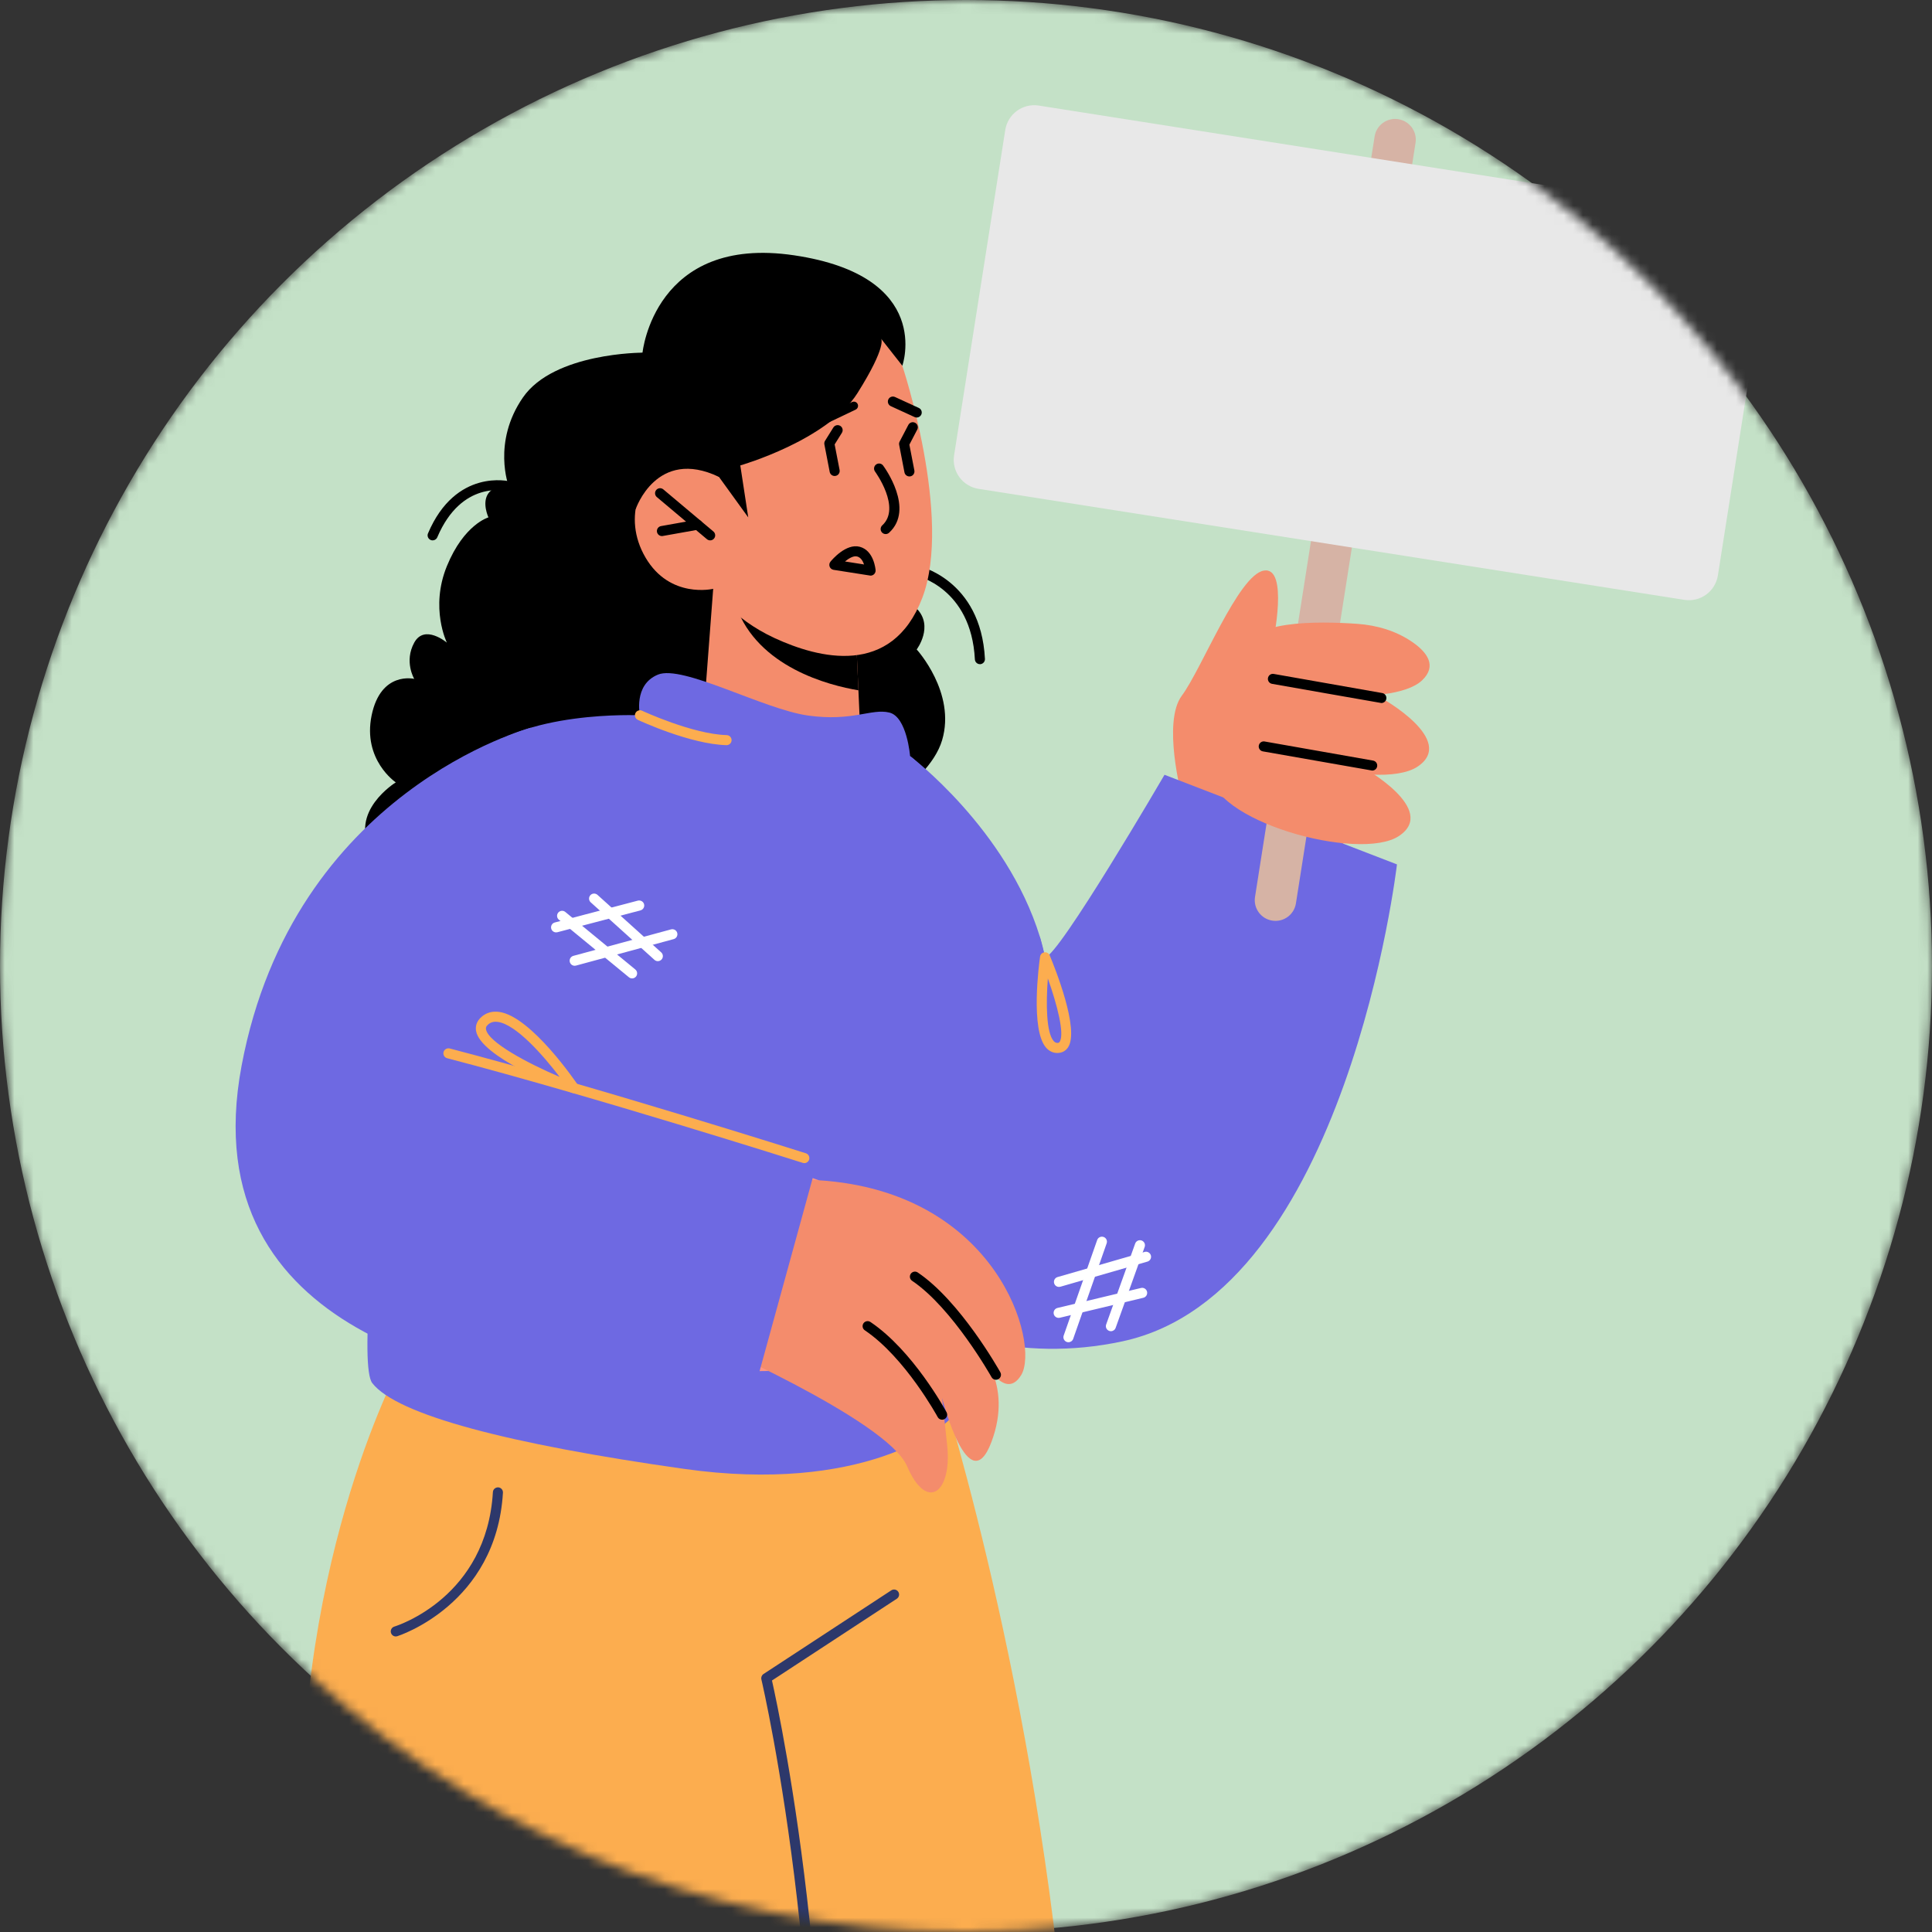 <svg width="202" height="202" viewBox="0 0 202 202" fill="none" xmlns="http://www.w3.org/2000/svg">
<rect x="0" y="0" width="202" height="202" fill="#333333" stroke="none"/>
<mask id="mask0_38_1293" style="mask-type:alpha" maskUnits="userSpaceOnUse" x="0" y="0" width="202" height="202">
<circle cx="101" cy="101" r="101" fill="#C4E1C7"/>
</mask>
<g mask="url(#mask0_38_1293)">
<circle cx="101" cy="101" r="101" fill="#C4E1C7"/>
<path d="M102.456 69.442C102.178 69.442 101.944 69.224 101.929 68.944C101.542 61.427 95.8 60.189 95.743 60.176C95.459 60.12 95.273 59.842 95.33 59.557C95.387 59.269 95.667 59.09 95.949 59.145C96.014 59.158 102.552 60.566 102.98 68.891C102.994 69.181 102.771 69.428 102.481 69.445C102.472 69.442 102.464 69.442 102.456 69.442Z" fill="black"/>
<path d="M123.566 83.236C123.566 83.236 121.501 75.498 123.566 72.735C125.631 69.971 129.475 60.12 132.134 59.659C134.792 59.198 133.091 67.19 133.091 67.19C133.091 67.19 134.577 86.43 130.456 88.257C126.332 90.086 123.566 83.236 123.566 83.236Z" fill="#F48C6C"/>
<path d="M97.288 114.606C97.288 114.606 106.607 107.742 112.532 101.109C120.914 91.725 124.162 81.62 124.162 81.62L139.966 79.824C139.966 79.824 143.128 105.507 133.584 124.327C123.88 143.457 108.417 143.308 97.977 129.377C90.055 118.804 97.288 114.606 97.288 114.606Z" fill="#F48C6C"/>
<path d="M108.726 97.948L109.265 100.091C110.629 100.091 121.756 81.007 121.756 81.007L146.06 90.376C146.06 90.376 140.838 135.199 117.367 140.241C95.659 144.905 80.486 127.217 80.486 127.217L108.726 97.948Z" fill="#6E69E2"/>
<path d="M67.177 36.874C67.177 36.874 57.927 36.86 54.679 41.552C51.431 46.244 53.193 50.847 53.193 50.847C53.193 50.847 51.791 50.58 51.069 51.571C50.347 52.561 51.069 54.095 51.069 54.095C51.069 54.095 48.512 54.815 46.723 59.193C44.934 63.57 46.723 67.192 46.723 67.192C46.723 67.192 44.392 65.218 43.309 67.192C42.227 69.167 43.309 70.981 43.309 70.981C43.309 70.981 39.821 70.126 38.856 74.791C37.892 79.454 41.382 81.801 41.382 81.801C41.382 81.801 36.392 84.868 38.856 89.019C41.324 93.169 88.445 86.493 88.445 86.493C88.445 86.493 97.029 82.356 98.503 77.387C99.978 72.417 95.844 67.904 95.844 67.904C95.844 67.904 97.667 65.489 95.844 63.629C94.021 61.768 90.03 63.629 90.03 63.629L67.177 36.874Z" fill="black"/>
<path d="M74.567 61.561L73.635 73.854C73.635 73.854 75.584 77.555 82.73 78.685C88.054 79.527 90.028 78.458 90.028 78.458L89.752 72.177L89.477 66.049L76.708 62.208L74.567 61.561Z" fill="#F48C6C"/>
<path d="M76.71 62.208C76.716 62.547 76.813 62.951 76.977 63.42C79.263 69.769 86.681 71.663 89.754 72.175L89.479 66.047L76.71 62.208Z" fill="black"/>
<path d="M94.341 38.239C94.341 38.239 99.624 54.139 96.431 62.509C93.24 70.878 85.536 68.811 81.006 66.723C76.474 64.635 74.565 61.564 74.565 61.564C74.565 61.564 70.056 62.648 67.501 58.311C64.947 53.977 67.174 49.471 69.77 48.629C72.365 47.787 75.171 49.862 75.171 49.862L73.249 45.206C73.249 45.206 85.107 23.518 94.341 38.239Z" fill="#F48C6C"/>
<path d="M74.251 56.499C74.131 56.499 74.011 56.457 73.912 56.375L68.677 51.973C68.454 51.786 68.425 51.456 68.612 51.23C68.797 51.009 69.13 50.98 69.353 51.167L74.588 55.569C74.811 55.756 74.841 56.089 74.653 56.31C74.55 56.436 74.401 56.499 74.251 56.499Z" fill="black"/>
<path d="M69.208 56.049C68.958 56.049 68.737 55.87 68.69 55.615C68.64 55.329 68.829 55.055 69.115 55.005L72.835 54.342C73.113 54.282 73.395 54.48 73.445 54.767C73.496 55.053 73.306 55.327 73.02 55.377L69.301 56.04C69.271 56.049 69.24 56.049 69.208 56.049Z" fill="black"/>
<path d="M92.603 55.84C92.462 55.84 92.318 55.783 92.213 55.67C92.017 55.455 92.032 55.122 92.247 54.925C94.249 53.091 91.516 49.342 91.489 49.302C91.319 49.071 91.365 48.738 91.601 48.565C91.834 48.393 92.163 48.441 92.335 48.677C92.472 48.86 95.659 53.228 92.958 55.701C92.857 55.794 92.729 55.84 92.603 55.84Z" fill="black"/>
<path d="M95.846 43.655C95.772 43.655 95.699 43.64 95.627 43.608L93.137 42.465C92.874 42.343 92.758 42.032 92.878 41.766C93 41.501 93.309 41.388 93.577 41.508L96.067 42.651C96.332 42.773 96.446 43.084 96.326 43.349C96.235 43.541 96.046 43.655 95.846 43.655Z" fill="black"/>
<path d="M85.195 44.814C85.031 44.814 84.875 44.724 84.799 44.566C84.694 44.347 84.789 44.084 85.005 43.981L89.085 42.034C89.304 41.933 89.567 42.021 89.67 42.242C89.775 42.459 89.681 42.722 89.464 42.827L85.384 44.774C85.321 44.802 85.258 44.814 85.195 44.814Z" fill="black"/>
<path d="M112.469 243.118C112.361 247.189 112.252 251.218 112.1 255.203C110.757 292.431 107.682 324.703 106.838 326.673C105.884 328.86 52.067 328.254 52.067 328.254L78.663 146.092L97.766 142.973C97.766 142.973 107.749 173.358 111.303 211.626C112.252 221.698 112.728 232.354 112.469 243.118Z" fill="#FCAD4F"/>
<path d="M88.969 239.045C87.561 244.091 61.508 316.297 53.884 332.325L49.206 325.307L46.716 330.441L38.421 316.731L24.625 323.229L19.6 317.923H10.223L8.122 306.379C16.373 284.851 35.758 238.115 35.758 238.115C35.758 238.115 33.268 227.157 31.708 195.862C30.127 164.568 41.713 142.975 41.713 142.975L86.153 146.095C86.153 146.095 90.529 233.415 88.969 239.045Z" fill="#FCAD4F"/>
<path d="M106.127 122.21C106.127 122.21 104.135 128.023 104.045 129.274C103.954 130.524 101.348 144.764 100.227 147.198C99.117 149.616 89.858 156.171 71.521 153.578C53.197 150.986 41.502 147.932 38.922 144.608C36.339 141.285 44.228 84.743 49.316 79.466C54.404 74.189 66.911 74.789 66.911 74.789C66.911 74.789 66.198 71.602 68.789 70.535C71.38 69.468 79.821 74.162 84.49 74.814C89.144 75.465 91.127 74.042 92.985 74.501C94.832 74.947 95.153 79.049 95.153 79.049C95.153 79.049 101.262 83.575 105.617 97.066C109.956 110.559 106.127 122.21 106.127 122.21Z" fill="#6E69E2"/>
<path d="M95.151 79.049C95.151 79.049 105.253 86.659 108.726 97.948C112.199 109.235 105.805 123.169 105.805 123.169L96.174 93.231L95.151 79.049Z" fill="#6E69E2"/>
<path d="M87.264 49.767C87.018 49.767 86.797 49.593 86.749 49.342L86.193 46.465C86.168 46.332 86.193 46.197 86.264 46.084L87.132 44.694C87.287 44.45 87.614 44.379 87.856 44.528C88.102 44.682 88.178 45.006 88.024 45.254L87.266 46.467L87.784 49.14C87.839 49.426 87.652 49.704 87.368 49.757C87.33 49.765 87.298 49.767 87.264 49.767Z" fill="black"/>
<path d="M95.082 49.814C94.836 49.814 94.615 49.639 94.566 49.389L94.011 46.511C93.987 46.393 94.007 46.273 94.061 46.168L94.971 44.427C95.105 44.168 95.425 44.069 95.68 44.204C95.939 44.337 96.038 44.657 95.903 44.913L95.08 46.492L95.602 49.188C95.657 49.475 95.469 49.753 95.185 49.805C95.149 49.812 95.118 49.814 95.082 49.814Z" fill="black"/>
<path d="M75.171 49.862L78.232 54.095L77.402 48.662C77.402 48.662 86.546 46.046 89.664 41.082C92.781 36.119 92.12 35.412 92.12 35.412L94.343 38.239C94.343 38.239 97.665 28.869 83.035 26.695C68.406 24.52 67.178 36.874 67.178 36.874C67.178 36.874 62.522 38.184 62.708 44.604C62.891 51.024 66.463 53.236 66.463 53.236C66.463 53.236 68.639 46.74 75.171 49.862Z" fill="black"/>
<path d="M60.011 325.837C59.944 325.837 59.879 325.824 59.813 325.799C59.544 325.69 59.416 325.382 59.525 325.113C59.755 324.551 82.452 268.772 84.124 251.551C88.007 211.559 79.689 175.943 79.606 175.587C79.556 175.372 79.644 175.147 79.83 175.025L93.19 166.277C93.428 166.121 93.758 166.184 93.918 166.428C94.078 166.671 94.009 166.999 93.766 167.157L80.714 175.705C81.581 179.57 88.864 213.643 85.174 251.652C83.486 269.024 60.731 324.947 60.502 325.511C60.416 325.713 60.22 325.837 60.011 325.837Z" fill="#2D386B"/>
<path d="M41.383 171.099C41.157 171.099 40.949 170.954 40.88 170.727C40.793 170.449 40.949 170.154 41.227 170.068C41.623 169.946 50.886 166.957 51.535 156.005C51.552 155.714 51.798 155.506 52.09 155.51C52.381 155.529 52.602 155.777 52.585 156.068C51.893 167.767 41.639 171.043 41.534 171.076C41.486 171.091 41.435 171.099 41.383 171.099Z" fill="#2D386B"/>
<path d="M49.315 79.466C49.315 79.466 22.642 99.451 26.945 123.167C31.25 146.884 85.227 143.158 85.227 143.158L85.598 123.401L54.305 111.958L49.315 79.466Z" fill="#FF9583"/>
<path d="M75.963 77.911C72.186 77.814 66.911 75.37 66.688 75.265C66.425 75.141 66.311 74.829 66.434 74.566C66.558 74.303 66.874 74.189 67.135 74.311C67.187 74.337 72.435 76.768 75.977 76.858C76.268 76.867 76.497 77.107 76.491 77.399C76.483 77.685 76.247 77.911 75.963 77.911Z" fill="#FCAD4F"/>
<path d="M72.727 139.763C72.727 139.763 92.743 148.418 94.829 153.281C96.915 158.143 99.557 156.043 99.031 151.113C98.504 146.183 98.504 146.183 98.504 146.183C98.504 146.183 101.283 157.061 103.653 150.782C106.026 144.503 102.112 140.874 102.112 140.874C102.112 140.874 104.794 146.993 106.766 143.777C108.741 140.559 104.363 124.595 85.595 123.401C66.827 122.208 64.217 131.722 64.217 131.722L72.727 139.763Z" fill="#F48C6C"/>
<path d="M98.505 148.439C98.317 148.439 98.136 148.338 98.042 148.164C98.008 148.103 94.648 141.939 90.422 139.091C90.18 138.929 90.116 138.603 90.278 138.361C90.443 138.121 90.771 138.06 91.009 138.22C95.453 141.211 98.827 147.4 98.968 147.661C99.105 147.917 99.01 148.235 98.753 148.374C98.675 148.418 98.589 148.439 98.505 148.439Z" fill="black"/>
<path d="M104.131 144.263C103.948 144.263 103.769 144.166 103.673 143.994C103.633 143.922 99.597 136.763 95.366 133.915C95.124 133.753 95.061 133.425 95.223 133.185C95.388 132.945 95.716 132.88 95.954 133.044C100.395 136.033 104.42 143.177 104.59 143.48C104.731 143.733 104.641 144.053 104.388 144.196C104.308 144.242 104.22 144.263 104.131 144.263Z" fill="black"/>
<path d="M133.02 96.255C131.839 96.07 131.031 94.961 131.218 93.78L143.724 14.265C143.909 13.084 145.018 12.276 146.199 12.463C147.38 12.649 148.188 13.758 148.001 14.939L135.495 94.454C135.31 95.634 134.203 96.443 133.02 96.255Z" fill="#D6B3A5"/>
<path d="M176.106 62.717L102.309 51.11C100.635 50.847 99.49 49.277 99.755 47.603L105.104 13.591C105.367 11.918 106.937 10.773 108.611 11.038L182.409 22.645C184.082 22.908 185.227 24.478 184.962 26.152L179.613 60.164C179.352 61.835 177.782 62.98 176.106 62.717Z" fill="#E8E8E8"/>
<path d="M142.488 80.23C142.488 80.23 150.424 84.63 146.277 87.402C142.13 90.174 126.303 85.777 126.558 80.614C126.812 75.45 142.488 80.23 142.488 80.23Z" fill="#F48C6C"/>
<path d="M144.431 72.979C144.431 72.979 152.366 77.378 148.22 80.15C144.073 82.923 128.246 78.525 128.5 73.362C128.751 68.201 144.431 72.979 144.431 72.979Z" fill="#F48C6C"/>
<path d="M141.896 65.224C143.963 65.369 145.995 65.963 147.696 67.148C149.192 68.188 150.287 69.609 148.689 71.131C145.492 74.172 131.028 72.724 130.471 68.186C130.058 64.826 137.823 64.94 141.896 65.224Z" fill="#F48C6C"/>
<path d="M144.431 73.505C144.338 73.497 132.999 71.499 132.999 71.499C132.713 71.451 132.521 71.177 132.572 70.891C132.622 70.6 132.898 70.409 133.18 70.463L144.519 72.461C144.806 72.509 144.997 72.783 144.947 73.069C144.902 73.326 144.681 73.505 144.431 73.505Z" fill="black"/>
<path d="M143.473 80.567C143.38 80.559 132.041 78.561 132.041 78.561C131.754 78.513 131.563 78.239 131.613 77.953C131.664 77.662 131.944 77.471 132.222 77.525L143.561 79.523C143.847 79.572 144.039 79.845 143.988 80.131C143.944 80.388 143.723 80.567 143.473 80.567Z" fill="black"/>
<path d="M91.019 60.185C90.937 60.178 87.153 59.579 87.153 59.579C86.967 59.547 86.809 59.423 86.744 59.246C86.677 59.069 86.709 58.871 86.829 58.726C86.991 58.524 88.46 56.789 89.891 57.168C91.379 57.56 91.541 59.536 91.548 59.621C91.558 59.781 91.497 59.938 91.377 60.046C91.276 60.136 91.15 60.185 91.019 60.185ZM88.346 58.703L90.342 59.017C90.218 58.663 89.999 58.282 89.622 58.185C89.255 58.082 88.765 58.366 88.346 58.703Z" fill="black"/>
<path d="M55.503 76.088C55.503 76.088 30.675 82.626 25.261 111.42C19.847 140.213 51.085 144.305 60.012 145.387C68.937 146.469 78.664 146.103 78.664 146.103L85.711 120.481L61.477 108.689L55.503 76.088Z" fill="#6E69E2"/>
<path d="M110.551 110.096C110.101 110.096 109.697 109.906 109.377 109.544C107.718 107.662 108.634 100.794 108.745 100.017C108.779 99.783 108.964 99.6 109.2 99.569C109.438 99.541 109.661 99.67 109.751 99.886C110.286 101.164 112.894 107.643 111.673 109.502C111.423 109.883 111.044 110.087 110.574 110.093C110.566 110.096 110.56 110.096 110.551 110.096ZM109.558 102.305C109.356 104.917 109.389 107.967 110.168 108.849C110.322 109.022 110.467 109.039 110.56 109.043C110.692 109.041 110.745 108.999 110.793 108.925C111.326 108.113 110.528 105.027 109.558 102.305Z" fill="#FCAD4F"/>
<path d="M84.096 121.61C84.043 121.61 83.991 121.601 83.936 121.584C83.717 121.515 61.809 114.564 46.752 110.643C46.47 110.569 46.301 110.281 46.375 109.999C46.449 109.719 46.733 109.555 47.017 109.622C62.101 113.552 84.037 120.511 84.256 120.58C84.534 120.669 84.686 120.966 84.599 121.241C84.528 121.467 84.319 121.61 84.096 121.61Z" fill="#FCAD4F"/>
<path d="M60.011 114.299C59.948 114.299 59.883 114.286 59.824 114.263C58.222 113.649 50.215 110.447 49.773 107.78C49.708 107.384 49.76 106.805 50.383 106.286C50.889 105.865 51.499 105.702 52.198 105.801C55.553 106.279 60.249 113.186 60.447 113.478C60.575 113.668 60.567 113.92 60.424 114.099C60.321 114.23 60.169 114.299 60.011 114.299ZM51.81 106.827C51.518 106.827 51.274 106.915 51.057 107.098C50.8 107.313 50.789 107.477 50.811 107.61C51.038 108.978 55.143 111.152 58.513 112.596C56.795 110.34 53.966 107.115 52.05 106.845C51.966 106.831 51.886 106.827 51.81 106.827Z" fill="#FCAD4F"/>
<path d="M66.091 102.297C65.973 102.297 65.855 102.259 65.756 102.177L58.437 96.163C58.212 95.978 58.18 95.647 58.363 95.42C58.551 95.197 58.881 95.165 59.104 95.348L66.423 101.362C66.648 101.547 66.68 101.878 66.497 102.105C66.394 102.231 66.242 102.297 66.091 102.297Z" fill="white"/>
<path d="M68.778 100.493C68.652 100.493 68.526 100.448 68.427 100.358L61.763 94.344C61.546 94.148 61.529 93.816 61.725 93.599C61.918 93.384 62.251 93.37 62.468 93.561L69.132 99.575C69.349 99.771 69.366 100.103 69.17 100.32C69.065 100.436 68.921 100.493 68.778 100.493Z" fill="white"/>
<path d="M58.142 97.485C57.908 97.485 57.696 97.329 57.633 97.093C57.559 96.811 57.725 96.523 58.007 96.449L66.699 94.163C66.977 94.102 67.267 94.258 67.341 94.54C67.414 94.822 67.248 95.11 66.966 95.184L58.275 97.47C58.23 97.478 58.186 97.485 58.142 97.485Z" fill="white"/>
<path d="M60.085 100.975C59.853 100.975 59.641 100.821 59.578 100.585C59.502 100.305 59.666 100.017 59.948 99.939L70.162 97.171C70.446 97.097 70.732 97.262 70.808 97.541C70.883 97.822 70.717 98.112 70.437 98.188L60.226 100.956C60.178 100.968 60.131 100.975 60.085 100.975Z" fill="white"/>
<path d="M110.72 134.553C110.49 134.553 110.282 134.404 110.215 134.172C110.135 133.892 110.295 133.602 110.575 133.522L119.676 130.895C119.95 130.81 120.247 130.975 120.329 131.255C120.409 131.535 120.249 131.825 119.969 131.907L110.867 134.534C110.819 134.547 110.768 134.553 110.72 134.553Z" fill="white"/>
<path d="M110.686 137.79C110.448 137.79 110.231 137.628 110.175 137.388C110.107 137.104 110.282 136.82 110.564 136.753L119.295 134.665C119.58 134.593 119.862 134.774 119.929 135.054C119.996 135.338 119.822 135.622 119.54 135.69L110.808 137.778C110.768 137.786 110.726 137.79 110.686 137.79Z" fill="white"/>
<path d="M116.151 139.184C116.092 139.184 116.031 139.173 115.972 139.152C115.698 139.053 115.557 138.755 115.654 138.481L118.689 130.019C118.786 129.745 119.089 129.604 119.363 129.701C119.637 129.8 119.778 130.101 119.681 130.373L116.645 138.835C116.57 139.049 116.368 139.184 116.151 139.184Z" fill="white"/>
<path d="M111.709 140.337C111.652 140.337 111.593 140.327 111.536 140.308C111.263 140.211 111.117 139.912 111.214 139.637L114.715 129.651C114.809 129.377 115.108 129.238 115.384 129.329C115.658 129.425 115.803 129.724 115.706 130L112.206 139.986C112.13 140.201 111.928 140.337 111.709 140.337Z" fill="white"/>
<path d="M45.234 56.499C45.165 56.499 45.096 56.486 45.028 56.457C44.761 56.341 44.635 56.034 44.75 55.767C47.661 48.908 53.273 50.325 53.328 50.34C53.608 50.414 53.774 50.702 53.701 50.982C53.627 51.264 53.341 51.422 53.059 51.359C52.867 51.306 48.264 50.188 45.719 56.179C45.632 56.381 45.439 56.499 45.234 56.499Z" fill="black"/>
</g>
</svg>
